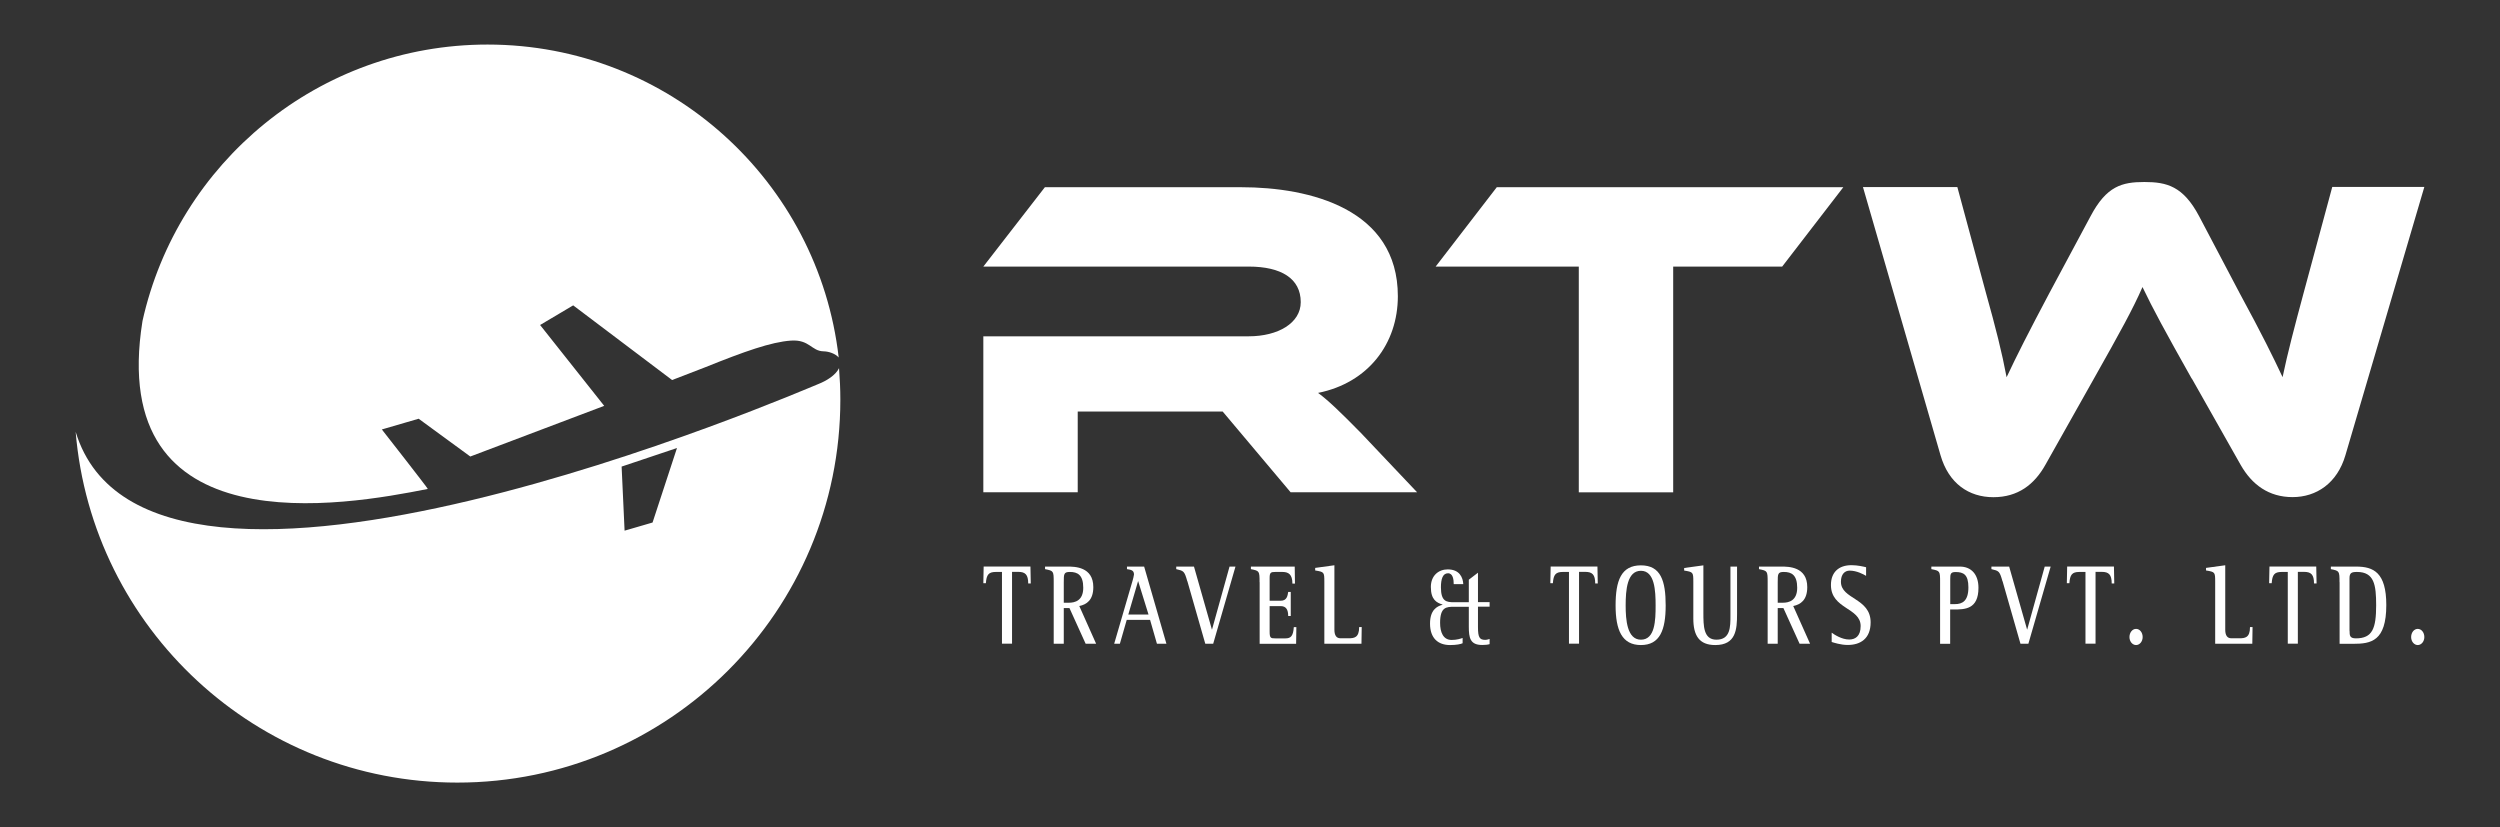 <?xml version="1.0" encoding="UTF-8"?>
<svg id="Layer_1" xmlns="http://www.w3.org/2000/svg" version="1.1" viewBox="0 0 303 100.26">
  <rect x="0" y="0" width="303" height="100.26" fill="#333333" stroke="none"/>
  <!-- Generator: Adobe Illustrator 29.4.0, SVG Export Plug-In . SVG Version: 2.1.0 Build 152)  -->
  <defs>
    <style>
      .st0 {
        fill: #fff;
      }
    </style>
  </defs>
  <g>
    <g>
      <path class="st0" d="M121.45,69.32h-.76c-.88,0-1.13.35-1.2,1.36h-.31l.04-2.02h5.67l.04,2.06h-.31c0-1.07-.35-1.41-1.21-1.41h-.75v8.7h-1.22v-8.7h0Z"/>
      <path class="st0" d="M127.71,70.56c0-1.37-.02-1.37-1.05-1.58v-.31h2.73c.83,0,3.12,0,3.12,2.49,0,1.58-.82,2.11-1.7,2.29l2.04,4.57h-1.27l-1.96-4.32h-.69v4.32h-1.22v-7.47h0ZM128.93,73.05h.63c.72,0,1.73-.25,1.73-1.81s-.69-1.92-1.62-1.92c-.74,0-.74.25-.74,1.25v2.47h0Z"/>
      <path class="st0" d="M137.25,70.45c.07-.24.19-.72.19-.82,0-.55-.41-.57-.85-.65v-.31h2.08l2.7,9.35h-1.15l-.83-2.89h-2.83l-.83,2.89h-.69l2.21-7.58h0ZM136.75,74.48h2.45l-1.26-4.06-1.19,4.06h0Z"/>
      <path class="st0" d="M143.9,70.45c-.35-1.26-.45-1.26-1.34-1.47v-.31h2.15l2.17,7.62h.02l2.12-7.62h.72l-2.7,9.35h-.96l-2.17-7.58h0Z"/>
      <path class="st0" d="M152.66,70.56c0-1.37-.03-1.37-1.05-1.58v-.31h5.31l.03,2.06h-.31c0-1.11-.47-1.41-1.2-1.41h-.86c-.55,0-.7.06-.7.72v2.77h1.34c.76,0,.84-.61.91-1.07h.31v2.92h-.31c0-.75-.24-1.2-.91-1.2h-1.34v3.1c0,.78.14.81.7.81h1.23c.63,0,.93-.28,1-1.36h.31l-.03,2.02h-4.42v-7.47h0Z"/>
      <path class="st0" d="M160.51,70.5c0-1.17-.03-1.18-1.11-1.36v-.31l2.33-.32v7.81c0,.7.25,1.04.74,1.04h.95c.7,0,1.31-.06,1.31-1.36h.31l-.03,2.02h-4.5v-7.52h0Z"/>
      <path class="st0" d="M177.27,77.96c-.23.11-.74.22-1.52.22-1.45,0-2.43-.82-2.43-2.6,0-1.63.81-2.1,1.51-2.28v-.03c-.7-.22-1.41-.57-1.41-2.13,0-1.39.95-2.13,2.04-2.13,1.45,0,1.85.99,1.89,1.79h-1.16c0-.53-.08-1.32-.69-1.32-.64,0-.86.7-.86,1.7,0,1.74.68,1.81,1.61,1.81h1.77v-2.73l1.11-.85v3.57h1.41v.55h-1.41v2.49c0,1.24.2,1.53.88,1.53.18,0,.42-.07.53-.11v.63c-.24.07-.54.1-.9.1-1.47,0-1.62-.88-1.62-2.23v-2.4h-1.77c-.96,0-1.71.03-1.71,1.95,0,1.15.38,2.07,1.4,2.07.61,0,1.07-.15,1.33-.24v.63h0Z"/>
      <path class="st0" d="M190.17,69.32h-.76c-.88,0-1.13.35-1.2,1.36h-.31l.04-2.02h5.67l.04,2.06h-.31c0-1.07-.35-1.41-1.21-1.41h-.75v8.7h-1.22v-8.7h0Z"/>
      <path class="st0" d="M195.81,73.38c0-2.99.66-4.86,3.07-4.86s3,1.88,3,4.86-.7,4.8-3,4.8-3.07-1.82-3.07-4.8ZM198.88,77.53c1.72,0,1.78-2.36,1.78-4.14s-.1-4.21-1.78-4.21-1.85,2.34-1.85,4.21c0,1.72.17,4.14,1.85,4.14Z"/>
      <path class="st0" d="M210.53,74.43c0,1.86-.13,3.75-2.64,3.75-1.95,0-2.66-1.15-2.66-3.22v-4.45c0-1.17-.03-1.18-1.11-1.36v-.31l2.33-.32v5.74c0,1.58,0,3.27,1.58,3.27,1.7,0,1.7-1.54,1.7-2.95v-5.91h.8v5.75h0Z"/>
      <path class="st0" d="M214.24,70.56c0-1.37-.02-1.37-1.05-1.58v-.31h2.73c.83,0,3.12,0,3.12,2.49,0,1.58-.82,2.11-1.7,2.29l2.04,4.57h-1.27l-1.96-4.32h-.69v4.32h-1.22v-7.47h0ZM215.46,73.05h.63c.72,0,1.73-.25,1.73-1.81s-.69-1.92-1.62-1.92c-.74,0-.74.25-.74,1.25v2.47h0Z"/>
      <path class="st0" d="M226.16,69.79c-.3-.18-1.12-.63-1.98-.63-.59,0-1.06.43-1.06,1.35,0,2.14,3.6,1.95,3.6,4.92,0,1.99-1.25,2.74-2.78,2.74-.85,0-1.71-.29-1.94-.36v-1.13c.34.25,1.23.83,2.12.83.7,0,1.39-.36,1.39-1.63,0-2.25-3.6-2.04-3.6-4.98,0-1.53.93-2.4,2.49-2.4.76,0,1.48.18,1.77.25v1.03h0Z"/>
      <path class="st0" d="M235.14,70.56c0-1.37-.02-1.37-1.06-1.58v-.31h3.46c1.36,0,2.25.93,2.25,2.57,0,2.63-1.66,2.63-3.04,2.63h-.39v4.16h-1.22v-7.47h0ZM236.36,73.22h.58c.88,0,1.63-.36,1.63-2.03,0-1.56-.59-1.86-1.57-1.86-.6,0-.63.27-.63.83v3.06h0Z"/>
      <path class="st0" d="M242.7,70.45c-.35-1.26-.45-1.26-1.34-1.47v-.31h2.15l2.17,7.62h.02l2.12-7.62h.72l-2.7,9.35h-.96l-2.17-7.58h0Z"/>
      <path class="st0" d="M252.77,69.32h-.76c-.88,0-1.13.35-1.2,1.36h-.31l.04-2.02h5.67l.04,2.06h-.31c0-1.07-.35-1.41-1.21-1.41h-.75v8.7h-1.22v-8.7h0Z"/>
      <path class="st0" d="M258.09,77.21c0-.54.35-.99.8-.99s.8.44.8.99-.37.97-.8.97-.8-.42-.8-.97Z"/>
      <path class="st0" d="M268.48,70.5c0-1.17-.03-1.18-1.11-1.36v-.31l2.33-.32v7.81c0,.7.25,1.04.74,1.04h.95c.7,0,1.31-.06,1.31-1.36h.31l-.03,2.02h-4.5v-7.52h0Z"/>
      <path class="st0" d="M277.29,69.32h-.76c-.88,0-1.13.35-1.2,1.36h-.31l.04-2.02h5.67l.04,2.06h-.31c0-1.07-.35-1.41-1.21-1.41h-.75v8.7h-1.22v-8.7h0Z"/>
      <path class="st0" d="M283.55,70.56c0-1.37-.03-1.37-1.05-1.58v-.31h3.07c2.11,0,3.65.72,3.65,4.66,0,4.39-1.85,4.7-4.01,4.7h-1.65v-7.47h0ZM284.77,76.45c0,.54,0,.92.76.92,2.02,0,2.46-1.21,2.46-4.02,0-2.46-.23-4.03-2.32-4.03-.64,0-.91.1-.91.75v6.38Z"/>
      <path class="st0" d="M292.23,77.21c0-.54.35-.99.8-.99s.8.44.8.99-.37.97-.8.97-.8-.42-.8-.97Z"/>
    </g>
    <g>
      <path class="st0" d="M171.73,59.66h-15.31l-8.23-9.78h-17.57v9.78h-11.44v-18.9h32.17c3.54,0,6.3-1.6,6.3-4.14,0-2.87-2.38-4.31-6.3-4.31h-32.17l7.46-9.62h23.77c8.4,0,19.01,2.65,19.01,13.21,0,5.75-3.59,10.5-9.67,11.72,1.27.94,2.65,2.27,5.2,4.86l6.8,7.18h0Z"/>
      <path class="st0" d="M223.41,22.69l-7.41,9.62h-13.21v27.36h-11.44v-27.36h-17.35l7.41-9.62h42.01Z"/>
      <path class="st0" d="M265.64,45.9c-3.2-5.69-4.7-8.45-5.97-11.11-1.16,2.65-2.65,5.36-5.86,11.05l-5.91,10.5c-1.33,2.38-3.32,3.92-6.3,3.92s-5.42-1.66-6.41-5.09l-9.4-32.5h11.44l3.48,12.88c1.16,4.14,1.93,7.18,2.49,10.17,1.22-2.6,2.65-5.42,5.2-10.23l4.98-9.29c1.93-3.65,3.81-4.14,6.52-4.14s4.7.5,6.63,4.14l4.92,9.34c2.76,5.09,4.03,7.68,5.2,10.17.61-2.93,1.44-6.08,2.54-10.17l3.48-12.88h11.16l-9.56,32.5c-1,3.43-3.54,5.09-6.41,5.09s-4.92-1.49-6.3-3.92l-5.91-10.45h0Z"/>
    </g>
  </g>
  <g>
    <path class="st0" d="M51.85,59.26c.04-.05-5.57-7.21-5.57-7.21l4.46-1.3,6.26,4.58s8.5-3.21,16.23-6.14l-7.77-9.8,4.01-2.38,11.99,9.05c2-.76,3.45-1.32,3.94-1.52,4.85-1.95,8.05-3.09,10.47-3.26,2.24-.15,2.48,1.27,3.93,1.3.68.01,1.47.3,1.85.75-2.44-21.35-20.56-37.93-42.56-37.93-20.46,0-37.56,14.34-41.82,33.51-4.42,27.54,24.57,22.34,34.58,20.35h0Z"/>
    <path class="st0" d="M101.69,44.62c-.4.85-1.52,1.54-2.52,1.93-1.46.56-81.07,35.15-90,5.79,1.98,23.81,21.94,42.51,46.26,42.51,25.64,0,46.42-20.79,46.42-46.42,0-1.29-.06-2.56-.16-3.81h0ZM75.7,64.32l-.36-7.77,6.71-2.25-2.96,9.03-3.4.99Z"/>
  </g>
</svg>